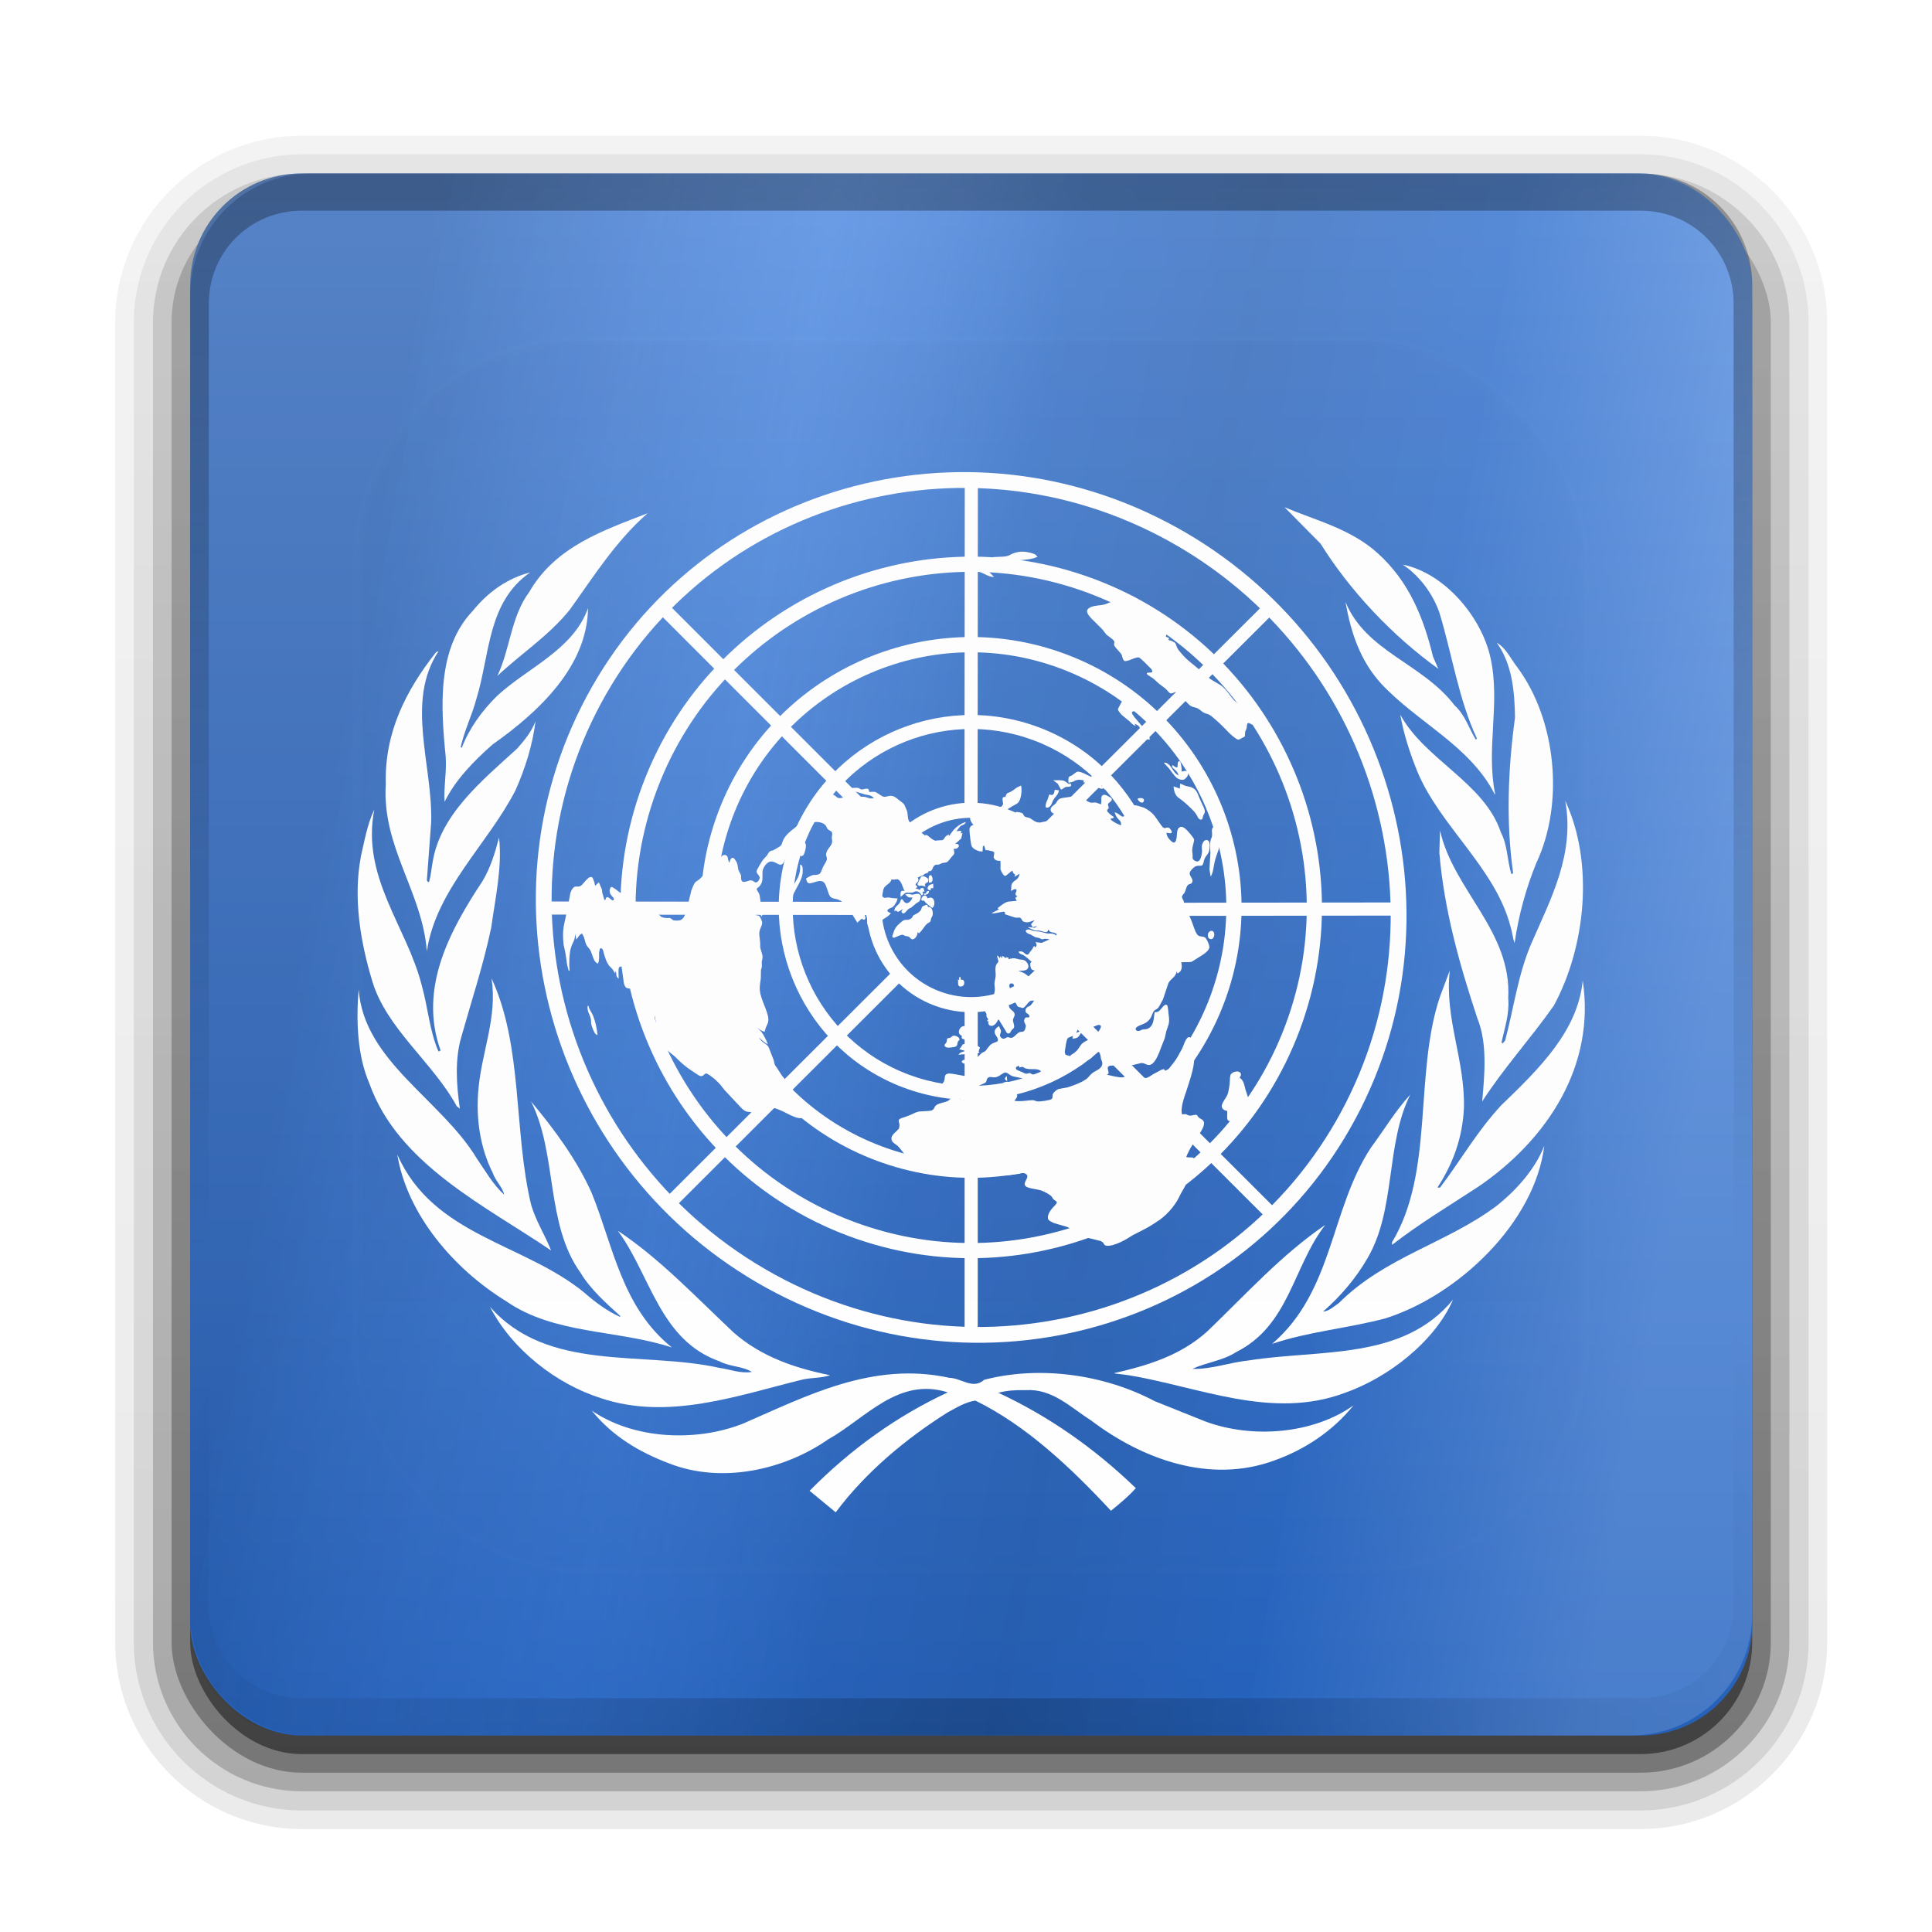 <?xml version="1.0" encoding="UTF-8" standalone="no"?>
<svg
   height="48"
   width="48"
   version="1.1"
   id="svg47"
   sodipodi:docname="languages.svg"
   inkscape:version="1.4 (e7c3feb, 2024-10-09)"
   xmlns:inkscape="http://www.inkscape.org/namespaces/inkscape"
   xmlns:sodipodi="http://sodipodi.sourceforge.net/DTD/sodipodi-0.dtd"
   xmlns:xlink="http://www.w3.org/1999/xlink"
   xmlns="http://www.w3.org/2000/svg"
   xmlns:svg="http://www.w3.org/2000/svg">
  <sodipodi:namedview
     id="namedview47"
     pagecolor="#ffffff"
     bordercolor="#111111"
     borderopacity="1"
     inkscape:showpageshadow="0"
     inkscape:pageopacity="0"
     inkscape:pagecheckerboard="1"
     inkscape:deskcolor="#d1d1d1"
     inkscape:zoom="3.3532329"
     inkscape:cx="48.162476"
     inkscape:cy="48.162476"
     inkscape:window-width="3840"
     inkscape:window-height="2072"
     inkscape:window-x="0"
     inkscape:window-y="0"
     inkscape:window-maximized="1"
     inkscape:current-layer="svg47" />
  <defs
     id="defs12">
    <linearGradient
       id="d"
       stop-color="#ffffff">
      <stop
         offset="0"
         id="stop1" />
      <stop
         stop-opacity="0"
         offset="1"
         id="stop2" />
    </linearGradient>
    <filter
       id="p"
       height="1.392"
       width="1.392"
       color-interpolation-filters="sRGB"
       y="-0.196"
       x="-0.196">
      <feGaussianBlur
         stdDeviation="5.28"
         id="feGaussianBlur2" />
    </filter>
    <linearGradient
       id="q"
       y2="138.66"
       xlink:href="#d"
       gradientUnits="userSpaceOnUse"
       x2="48"
       y1="20.221"
       x1="48" />
    <clipPath
       id="o">
      <rect
         rx="6"
         ry="6"
         height="84"
         width="84"
         y="6"
         x="6"
         fill="#ffffff"
         id="rect2" />
    </clipPath>
    <linearGradient
       id="c"
       y2="7.016"
       gradientUnits="userSpaceOnUse"
       x2="45.448"
       gradientTransform="matrix(1.006,0,0,0.994,100,0)"
       y1="92.54"
       x1="45.448">
      <stop
         offset="0"
         id="stop3" />
      <stop
         stop-opacity=".588"
         offset="1"
         id="stop4" />
    </linearGradient>
    <linearGradient
       id="n"
       y2="6"
       xlink:href="#c"
       gradientUnits="userSpaceOnUse"
       x2="32.251"
       gradientTransform="translate(0,1)"
       y1="90"
       x1="32.251" />
    <linearGradient
       id="m"
       y2="6"
       xlink:href="#c"
       gradientUnits="userSpaceOnUse"
       x2="32.251"
       gradientTransform="matrix(1.024,0,0,1.012,-1.143,0.929)"
       y1="90"
       x1="32.251" />
    <linearGradient
       id="k"
       y2="90.239"
       xlink:href="#c"
       gradientUnits="userSpaceOnUse"
       x2="32.251"
       gradientTransform="matrix(1.024,0,0,-1.012,-1.143,98.071)"
       y1="6.132"
       x1="32.251" />
    <radialGradient
       id="e"
       xlink:href="#d"
       gradientUnits="userSpaceOnUse"
       cy="90.172"
       cx="48"
       gradientTransform="matrix(1.157,0,0,0.996,-7.551,0.197)"
       r="42" />
    <linearGradient
       id="i"
       y2="63.893"
       xlink:href="#d"
       gradientUnits="userSpaceOnUse"
       x2="36.357"
       y1="6"
       x1="36.357" />
    <linearGradient
       id="g"
       y2="9.126"
       gradientUnits="userSpaceOnUse"
       x2="68.841"
       gradientTransform="matrix(0,0.724,-0.724,0,94.345,1.655)"
       y1="111.19"
       x1="50.421">
      <stop
         stop-color="#19407c"
         offset="0"
         id="stop5" />
      <stop
         stop-color="#4f87dc"
         stop-opacity=".506"
         offset=".281"
         id="stop6" />
      <stop
         stop-color="#2156a4"
         offset=".451"
         id="stop7" />
      <stop
         stop-color="#1b4789"
         offset=".586"
         id="stop8" />
      <stop
         stop-color="#1f5bb4"
         offset=".762"
         id="stop9" />
      <stop
         stop-color="#9abaeb"
         stop-opacity=".98"
         offset="1"
         id="stop10" />
    </linearGradient>
    <linearGradient
       id="f"
       y2="5.988"
       gradientUnits="userSpaceOnUse"
       x2="48"
       y1="90"
       x1="48">
      <stop
         stop-color="#2764bf"
         offset="0"
         id="stop11" />
      <stop
         stop-color="#71a1e8"
         offset="1"
         id="stop12" />
    </linearGradient>
    <linearGradient
       inkscape:collect="always"
       xlink:href="#c"
       id="linearGradient47"
       gradientUnits="userSpaceOnUse"
       gradientTransform="matrix(1.024,0,0,-1.012,-1.143,98.071)"
       x1="32.251"
       y1="6.132"
       x2="32.251"
       y2="90.239" />
    <linearGradient
       inkscape:collect="always"
       xlink:href="#c"
       id="linearGradient48"
       gradientUnits="userSpaceOnUse"
       gradientTransform="matrix(1.024,0,0,-1.012,-1.143,98.071)"
       x1="32.251"
       y1="6.132"
       x2="32.251"
       y2="90.239" />
    <linearGradient
       inkscape:collect="always"
       xlink:href="#c"
       id="linearGradient49"
       gradientUnits="userSpaceOnUse"
       gradientTransform="matrix(1.024,0,0,-1.012,-1.143,98.071)"
       x1="32.251"
       y1="6.132"
       x2="32.251"
       y2="90.239" />
  </defs>
  <g
     id="g49"
     transform="matrix(0.462,0,0,0.462,1.953,1.538)">
    <g
       fill="url(#k)"
       id="g14"
       style="fill:url(#k)">
      <path
         opacity="0.08"
         d="M 12,95.031 C 6.489,95.031 1.969,90.511 1.969,85 V 14 C 1.969,8.489 6.489,3.969 12,3.969 h 72 c 5.511,0 10.031,4.52 10.031,10.031 v 71 c 0,5.511 -4.52,10.031 -10.031,10.031 z"
         id="path12"
         style="fill:url(#linearGradient47)" />
      <path
         opacity="0.1"
         d="m 12,94.031 c -4.972,0 -9.031,-4.06 -9.031,-9.031 v -71 C 2.969,9.028 7.028,4.968 12,4.968 h 72 c 4.972,0 9.031,4.06 9.031,9.031 v 71 c 0,4.972 -4.06,9.031 -9.031,9.031 H 12 Z"
         id="path13"
         style="fill:url(#linearGradient48)" />
      <path
         opacity="0.2"
         d="M 12,93 C 7.591,93 4,89.409 4,85 V 14 C 4,9.591 7.591,6 12,6 h 72 c 4.409,0 8,3.591 8,8 v 71 c 0,4.409 -3.591,8 -8,8 z"
         id="path14"
         style="fill:url(#linearGradient49)" />
    </g>
    <rect
       opacity="0.3"
       rx="7"
       ry="7"
       height="85"
       width="86"
       y="7"
       x="5"
       fill="url(#m)"
       id="rect14"
       style="fill:url(#m)" />
    <rect
       opacity="0.45"
       rx="6"
       ry="6"
       height="84"
       width="84"
       y="7"
       x="6"
       fill="url(#n)"
       id="rect15"
       style="fill:url(#n)" />
    <rect
       rx="6"
       ry="6"
       height="84"
       width="84"
       y="6"
       x="6"
       fill="url(#f)"
       id="rect16"
       style="fill:url(#f)" />
    <path
       opacity="0.3"
       d="M 12.531,6 C 8.921,6 6,8.921 6,12.531 V 83.469 C 6,87.079 8.921,90 12.531,90 H 83.469 C 87.079,90 90,87.079 90,83.469 V 12.531 C 90,8.921 87.079,6 83.469,6 Z"
       fill="url(#g)"
       id="path16"
       style="fill:url(#g)" />
    <path
       opacity="0.3"
       d="M 12,6 C 8.676,6 6,8.676 6,12 v 72 c 0,0.335 0.041,0.651 0.094,0.969 0.049,0.296 0.097,0.597 0.188,0.875 0.01,0.03 0.021,0.064 0.031,0.094 0.099,0.288 0.235,0.547 0.375,0.812 0.145,0.274 0.316,0.536 0.5,0.781 0.184,0.246 0.374,0.473 0.594,0.688 0.44,0.428 0.943,0.815 1.5,1.094 0.279,0.14 0.573,0.247 0.875,0.344 -0.256,-0.1 -0.487,-0.236 -0.719,-0.375 -0.007,-0.004 -0.024,0.004 -0.031,0 -0.032,-0.019 -0.062,-0.042 -0.094,-0.062 -0.12,-0.077 -0.231,-0.164 -0.344,-0.25 -0.106,-0.081 -0.213,-0.161 -0.313,-0.25 -0.178,-0.162 -0.347,-0.346 -0.5,-0.531 -0.107,-0.131 -0.218,-0.266 -0.312,-0.407 -0.025,-0.038 -0.038,-0.086 -0.063,-0.125 -0.065,-0.103 -0.13,-0.204 -0.187,-0.312 -0.101,-0.195 -0.206,-0.416 -0.281,-0.625 -0.008,-0.022 -0.024,-0.041 -0.031,-0.063 -0.032,-0.092 -0.036,-0.187 -0.062,-0.281 -0.03,-0.107 -0.07,-0.203 -0.094,-0.313 -0.073,-0.341 -0.125,-0.698 -0.125,-1.062 v -72 c 0,-2.782 2.218,-5 5,-5 h 72 c 2.782,0 5,2.218 5,5 v 72 c 0,0.364 -0.052,0.721 -0.125,1.062 -0.044,0.207 -0.088,0.398 -0.156,0.594 -0.008,0.022 -0.023,0.041 -0.031,0.062 -0.063,0.174 -0.138,0.367 -0.219,0.531 -0.042,0.083 -0.079,0.17 -0.125,0.25 -0.055,0.097 -0.127,0.188 -0.188,0.281 -0.094,0.141 -0.205,0.276 -0.312,0.406 -0.143,0.174 -0.303,0.347 -0.469,0.5 -0.011,0.01 -0.02,0.021 -0.031,0.031 -0.138,0.126 -0.285,0.234 -0.438,0.344 -0.103,0.073 -0.204,0.153 -0.312,0.219 -0.007,0.004 -0.024,-0.004 -0.031,0 -0.232,0.139 -0.463,0.275 -0.719,0.375 0.302,-0.097 0.596,-0.204 0.875,-0.344 0.557,-0.279 1.06,-0.666 1.5,-1.094 0.22,-0.214 0.409,-0.442 0.594,-0.688 0.184,-0.246 0.355,-0.508 0.5,-0.781 0.14,-0.265 0.276,-0.525 0.375,-0.812 0.01,-0.031 0.021,-0.063 0.031,-0.094 0.09,-0.278 0.139,-0.579 0.188,-0.875 0.053,-0.318 0.094,-0.634 0.094,-0.969 V 12 c 0,-3.324 -2.676,-6 -6,-6 h -72 z"
       fill="url(#i)"
       id="path17"
       style="fill:url(#i)" />
    <path
       opacity="0.2"
       d="M 12,90 C 8.676,90 6,87.324 6,84 V 12 c 0,-0.335 0.041,-0.651 0.094,-0.969 0.049,-0.296 0.097,-0.597 0.188,-0.875 0.01,-0.03 0.021,-0.063 0.031,-0.094 0.099,-0.287 0.235,-0.547 0.375,-0.812 0.145,-0.274 0.316,-0.536 0.5,-0.781 0.184,-0.246 0.374,-0.473 0.594,-0.688 0.44,-0.428 0.943,-0.815 1.5,-1.094 0.279,-0.14 0.574,-0.247 0.875,-0.344 -0.256,0.1 -0.486,0.236 -0.719,0.375 -0.007,0.004 -0.024,-0.004 -0.031,0 -0.032,0.019 -0.062,0.043 -0.094,0.062 -0.12,0.077 -0.231,0.164 -0.344,0.25 -0.106,0.081 -0.213,0.161 -0.312,0.25 -0.178,0.161 -0.347,0.345 -0.5,0.531 -0.107,0.13 -0.218,0.265 -0.312,0.406 -0.025,0.038 -0.038,0.086 -0.063,0.125 -0.065,0.103 -0.13,0.204 -0.187,0.312 -0.101,0.195 -0.206,0.416 -0.281,0.625 -0.008,0.022 -0.024,0.041 -0.031,0.063 -0.032,0.092 -0.036,0.187 -0.062,0.281 -0.03,0.107 -0.07,0.203 -0.094,0.312 -0.073,0.342 -0.125,0.699 -0.125,1.062 v 72 c 0,2.782 2.218,5 5,5 h 72 c 2.782,0 5,-2.218 5,-5 v -72 c 0,-0.364 -0.052,-0.721 -0.125,-1.062 -0.044,-0.207 -0.088,-0.398 -0.156,-0.594 -0.008,-0.022 -0.024,-0.041 -0.031,-0.063 -0.063,-0.174 -0.139,-0.367 -0.219,-0.531 -0.042,-0.083 -0.079,-0.17 -0.125,-0.25 -0.055,-0.097 -0.127,-0.188 -0.188,-0.281 -0.094,-0.141 -0.205,-0.276 -0.312,-0.406 -0.143,-0.174 -0.303,-0.347 -0.469,-0.5 -0.011,-0.01 -0.02,-0.021 -0.031,-0.031 -0.139,-0.126 -0.285,-0.234 -0.438,-0.344 -0.102,-0.073 -0.204,-0.153 -0.312,-0.219 -0.007,-0.004 -0.024,0.004 -0.031,0 -0.232,-0.139 -0.463,-0.275 -0.719,-0.375 0.302,0.097 0.596,0.204 0.875,0.344 0.557,0.279 1.06,0.666 1.5,1.094 0.22,0.214 0.409,0.442 0.594,0.688 0.184,0.246 0.355,0.508 0.5,0.781 0.14,0.265 0.276,0.525 0.375,0.812 0.01,0.031 0.021,0.063 0.031,0.094 0.09,0.278 0.139,0.579 0.188,0.875 0.053,0.318 0.094,0.634 0.094,0.969 v 72 c 0,3.324 -2.676,6 -6,6 h -72 z"
       fill="url(#e)"
       id="path18"
       style="fill:url(#e)" />
    <g
       fill="#ffffff"
       id="g47">
      <path
         d="m 70.293,67.563 c -2.012,0.539 -4.159,0.712 -6.113,1.378 3.309,-2.837 3.12,-7.228 5.328,-10.57 0.703,-0.946 1.285,-1.938 2.104,-2.836 -1.343,2.694 -0.761,6.189 -2.304,8.804 -0.594,1.038 -1.443,2.046 -2.383,2.862 0.307,-0.011 0.576,-0.277 0.845,-0.455 2.506,-2.501 5.78,-3.2 8.491,-5.232 1.086,-0.865 2.08,-1.999 2.558,-3.225 -0.513,4.149 -4.641,8.038 -8.528,9.274 z"
         id="path19" />
      <path
         d="m 79.321,50.765 c -1.226,1.745 -2.709,3.369 -3.842,5.142 0.126,-1.404 0.293,-3.13 -0.254,-4.46 -0.948,-2.864 -1.78,-5.772 -2.049,-8.915 l 0.037,-1.202 c 0.713,3.21 3.866,5.416 3.667,9.017 0.072,0.873 -0.198,1.614 -0.361,2.382 l 0.054,0.057 0.142,-0.159 c 0.468,-1.766 0.704,-3.623 1.431,-5.271 1.033,-2.371 2.323,-4.764 1.798,-7.627 1.571,3.375 1.095,7.885 -0.622,11.037 z"
         id="path20" />
      <path
         d="m 77.385,32.579 c 2.067,2.802 2.521,7.267 1.015,10.481 -0.561,1.362 -0.958,2.813 -1.178,4.321 -0.105,-0.26 -0.129,-0.61 -0.223,-0.899 -0.822,-3.146 -3.798,-5.388 -5.021,-8.354 -0.388,-0.97 -0.719,-1.972 -0.902,-3.025 1.308,2.418 4.53,3.667 5.408,6.332 0.36,0.674 0.34,1.516 0.563,2.241 0.047,0 0.094,-0.035 0.094,-0.082 -0.387,-2.745 -0.269,-5.618 0.104,-8.329 -0.022,-1.468 -0.165,-2.893 -0.981,-4.03 0.523,0.305 0.759,0.89 1.123,1.345 z"
         id="path21" />
      <path
         d="m 75.926,32.042 c 0.543,2.455 -0.25,4.847 0.249,7.325 l -0.019,0.021 c -1.336,-2.627 -4.171,-3.866 -6.123,-5.968 -1.131,-1.248 -1.622,-2.768 -1.905,-4.378 1.118,2.695 4.135,3.289 5.867,5.561 0.58,0.524 0.769,1.249 1.142,1.843 l 0.061,-0.059 c -0.996,-2.126 -1.33,-4.519 -2.025,-6.787 -0.348,-0.983 -1.038,-1.948 -1.965,-2.567 2.274,0.465 4.244,2.838 4.717,5.009 z"
         id="path22" />
      <path
         d="m 69.848,26.41 c 1.712,1.532 2.487,3.517 2.987,5.573 l 0.283,0.653 c -2.485,-1.787 -4.743,-4.19 -6.33,-6.728 l -1.938,-1.961 c 1.704,0.722 3.541,1.154 4.999,2.463 z"
         id="path23" />
      <path
         d="m 30.598,24.272 c -1.718,1.506 -2.909,3.411 -4.184,5.187 -1.143,1.415 -2.604,2.347 -3.899,3.564 0.699,-1.449 0.725,-3.181 1.716,-4.512 1.411,-2.462 4.028,-3.328 6.367,-4.239 z"
         id="path24" />
      <path
         d="m 21.201,29.517 c 0.836,-1.039 1.895,-1.76 3.087,-2.065 -2.315,1.59 -2.164,4.439 -2.898,6.808 -0.234,0.876 -0.64,1.683 -0.843,2.581 l 0.059,0.047 c 0.385,-1.015 1.062,-1.974 1.907,-2.802 1.644,-1.518 4.076,-2.463 4.881,-4.708 -0.037,3.119 -2.639,5.572 -5.129,7.325 -1.027,0.901 -2.017,1.927 -2.583,3.086 -0.055,-0.787 0.116,-1.577 0.06,-2.42 -0.271,-2.723 -0.468,-5.831 1.458,-7.851 z"
         id="path25" />
      <path
         d="m 16.518,38.829 c -0.07,-2.76 1.076,-5.012 2.69,-7.068 0.047,-0.023 0.08,-0.07 0.141,-0.059 -1.777,2.7 -0.307,6.101 -0.388,9.17 l -0.234,3.143 c 0.035,0.023 0.035,0.117 0.117,0.081 0.105,-0.35 0.128,-0.725 0.198,-1.085 0.418,-2.535 2.62,-4.334 4.543,-6.086 0.411,-0.458 0.774,-0.924 0.985,-1.461 -0.157,1.262 -0.553,2.536 -1.076,3.703 -1.497,2.919 -4.262,5.314 -4.767,8.656 -0.245,-3.202 -2.425,-5.597 -2.208,-8.993 z"
         id="path26" />
      <path
         d="m 15.174,42.752 c 0.199,-0.863 0.351,-1.756 0.727,-2.548 -0.712,3.648 1.742,6.277 2.547,9.439 0.337,1.183 0.419,2.453 0.901,3.563 0.045,0.024 0.084,-0.023 0.112,-0.058 -1.198,-3.359 0.532,-6.481 2.27,-9.111 0.423,-0.713 0.666,-1.506 0.877,-2.325 0.185,1.52 -0.2,3.271 -0.421,4.85 -0.423,2.009 -1.054,3.913 -1.603,5.862 -0.361,1.218 -0.266,2.592 -0.081,3.868 l -0.172,-0.138 c -1.274,-2.35 -3.798,-4.183 -4.548,-6.751 -0.617,-2.047 -1.027,-4.418 -0.607,-6.648 z"
         id="path27" />
      <path
         d="m 15.06,49.878 c 0.281,3.867 4.439,5.91 6.366,9.111 0.456,0.655 0.852,1.38 1.461,1.928 -0.095,-0.412 -0.48,-0.759 -0.621,-1.181 -0.674,-1.343 -0.92,-2.943 -0.758,-4.565 0.187,-1.975 1.015,-3.808 0.699,-5.885 1.694,3.652 1.179,8.21 2.126,12.167 0.248,0.865 0.749,1.638 1.077,2.465 -3.48,-2.37 -8.225,-4.625 -9.769,-8.969 -0.651,-1.498 -0.723,-3.352 -0.582,-5.072 z"
         id="path28" />
      <path
         d="m 17.138,58.759 c 1.94,4.389 6.8,4.753 10.058,7.426 0.6,0.531 1.228,0.983 1.905,1.298 l 0.035,-0.035 c -0.749,-0.677 -1.614,-1.447 -2.138,-2.323 -1.907,-2.652 -1.236,-6.366 -2.665,-9.218 1.298,1.553 2.479,3.167 3.263,4.929 1.166,2.876 1.611,6.124 4.309,8.298 -2.919,-0.962 -6.339,-0.693 -8.916,-2.491 -2.813,-1.729 -5.324,-4.662 -5.851,-7.885 z"
         id="path29" />
      <path
         d="m 22.124,66.947 c 3.111,3.538 8.194,2.357 12.338,3.284 0.585,0.08 1.121,0.314 1.742,0.219 -0.494,-0.313 -1.179,-0.279 -1.719,-0.563 -3.248,-1.141 -3.725,-4.658 -5.488,-7.029 2.253,1.496 4.147,3.514 6.225,5.469 1.494,1.309 3.292,1.913 5.187,2.298 -0.455,0.166 -1.052,0.121 -1.541,0.249 -3.404,0.837 -7.185,2.205 -10.795,0.98 -2.347,-0.739 -4.768,-2.595 -5.949,-4.907 z"
         id="path30" />
      <path
         d="m 64.349,75.193 c -3.506,1.308 -7.164,-0.06 -9.902,-2.136 -1.109,-0.705 -2.086,-1.719 -3.52,-1.629 -0.52,-0.01 -1.022,0.016 -1.464,0.143 2.66,1.238 5.131,2.944 7.39,5.127 -0.381,0.435 -0.874,0.841 -1.338,1.216 -2.177,-2.346 -4.588,-4.604 -7.288,-5.923 -0.529,0.069 -1.032,0.387 -1.508,0.643 -2.198,1.389 -4.371,3.177 -6.005,5.365 l -1.404,-1.159 c 2.241,-2.267 4.719,-4.031 7.431,-5.292 -2.664,-0.844 -4.404,1.388 -6.426,2.523 -2.357,1.646 -5.746,2.418 -8.594,1.283 -1.532,-0.581 -3.016,-1.437 -4.125,-2.827 2.241,1.544 5.58,1.706 8.129,0.703 3.421,-1.484 6.975,-3.365 11.099,-2.465 0.644,0.011 1.269,0.652 1.877,0.106 3.065,-0.796 6.535,-0.249 9.173,1.152 l 2.72,1.09 c 2.528,0.935 5.796,0.676 7.963,-0.864 -1.114,1.387 -2.636,2.38 -4.207,2.943 z"
         id="path31" />
      <path
         d="m 68.104,71.57 c -3.936,1.486 -7.896,-0.338 -11.667,-0.948 l -0.726,-0.092 v -0.023 c 1.803,-0.409 3.554,-0.946 4.989,-2.242 2.114,-2.032 3.995,-4.124 6.343,-5.725 -1.741,2.232 -1.926,5.409 -4.801,6.845 -0.712,0.466 -1.61,0.548 -2.345,0.901 1.047,0.023 2.006,-0.353 3.044,-0.458 3.856,-0.605 8.268,0.016 10.974,-3.269 -1.004,2.289 -3.52,4.206 -5.81,5.011 z"
         id="path32" />
      <path
         d="m 75.256,60.497 c -1.554,1.017 -3.13,1.961 -4.624,3.118 v -0.142 c 2.288,-3.802 1.169,-9.026 2.579,-13.21 l 0.526,-1.402 c -0.294,2.607 0.838,4.815 0.759,7.431 -0.08,1.58 -0.595,2.981 -1.425,4.243 h 0.141 c 1.121,-1.472 1.996,-3.038 3.306,-4.44 2.034,-1.961 4.101,-3.972 4.368,-6.693 0.691,4.543 -1.858,8.524 -5.629,11.096 z"
         id="path33" />
      <g
         fill-rule="evenodd"
         id="g46">
        <path
           d="M 48.352,68.303 H 47.646 V 50.597 H 48.352 Z"
           id="path34" />
        <path
           d="m 31.787,61.868 -0.499,-0.499 c 4.176,-4.17 8.353,-8.341 12.53,-12.511 L 44.317,49.357 c -4.176,4.17 -8.353,8.341 -12.53,12.511 z"
           id="path35" />
        <path
           d="m 24.914,45.854 v -0.706 c 5.902,0.007 11.805,0.015 17.708,0.022 -6.22e-4,0.235 -0.001,0.469 -0.002,0.704 -5.902,-0.007 -11.804,-0.014 -17.706,-0.021 z"
           id="path36" />
        <path
           d="m 31.285,29.732 0.499,-0.499 c 4.173,4.174 8.346,8.348 12.518,12.522 L 43.803,42.254 C 39.63,38.08 35.457,33.906 31.285,29.732 Z"
           id="path37" />
        <path
           d="m 47.655,22.593 c 0.235,6.21e-4 0.469,0.001 0.704,0.002 -0.005,5.902 -0.01,11.804 -0.015,17.706 h -0.706 c 0.006,-5.902 0.011,-11.805 0.017,-17.708 z"
           id="path38" />
        <path
           d="m 63.927,28.987 c 0.166,0.166 0.331,0.332 0.497,0.499 -4.179,4.168 -8.358,8.337 -12.537,12.505 -0.166,-0.167 -0.331,-0.334 -0.497,-0.5 4.179,-4.168 8.358,-8.336 12.537,-12.503 z"
           id="path39" />
        <path
           d="m 70.959,45.202 c 6.22e-4,0.235 0.001,0.471 0.002,0.706 -5.902,0.007 -11.804,0.015 -17.706,0.022 -6.22e-4,-0.235 -0.001,-0.471 -0.002,-0.706 5.902,-0.007 11.804,-0.015 17.706,-0.022 z"
           id="path40" />
        <path
           d="m 64.239,61.545 c -0.166,0.166 -0.331,0.332 -0.497,0.499 -4.177,-4.17 -8.354,-8.339 -12.531,-12.509 L 51.71,49.036 c 4.176,4.17 8.353,8.339 12.53,12.509 z"
           id="path41" />
        <path
           d="M 54.602,27.803 C 64.354,31.448 69.31,42.321 65.665,52.072 62.019,61.824 51.147,66.78 41.395,63.135 31.643,59.49 26.688,48.617 30.332,38.865 33.978,29.113 44.851,24.158 54.602,27.803 Z m -0.285,0.765 c 9.33,3.488 14.071,13.89 10.584,23.22 -3.488,9.329 -13.891,14.07 -23.22,10.583 -9.33,-3.487 -14.071,-13.89 -10.584,-23.22 3.487,-9.329 13.89,-14.071 23.22,-10.584 z"
           id="path42" />
        <path
           d="m 53.089,31.851 c 7.518,2.81 11.338,11.192 8.528,18.708 -2.81,7.518 -11.192,11.338 -18.708,8.528 -7.517,-2.809 -11.338,-11.191 -8.528,-18.708 2.81,-7.517 11.192,-11.338 18.709,-8.528 z m -0.287,0.769 c 7.092,2.651 10.698,10.56 8.046,17.653 -2.651,7.093 -10.561,10.698 -17.653,8.046 -7.092,-2.651 -10.697,-10.56 -8.046,-17.653 2.652,-7.093 10.56,-10.698 17.653,-8.046 z"
           id="path43" />
        <path
           d="m 51.622,35.778 c 5.351,2 8.07,7.965 6.07,13.316 -2.001,5.35 -7.966,8.069 -13.316,6.069 -5.351,-2 -8.069,-7.965 -6.069,-13.316 2,-5.35 7.965,-8.069 13.315,-6.069 z m -0.263,0.704 c 4.962,1.855 7.484,7.387 5.629,12.349 -1.855,4.962 -7.387,7.483 -12.349,5.629 -4.962,-1.855 -7.483,-7.387 -5.629,-12.349 1.855,-4.962 7.387,-7.483 12.349,-5.629 z"
           id="path44" />
        <path
           d="m 49.971,40.194 c 2.913,1.089 4.393,4.336 3.304,7.249 -1.089,2.912 -4.336,4.393 -7.248,3.304 -2.913,-1.089 -4.393,-4.336 -3.304,-7.248 1.089,-2.912 4.337,-4.393 7.248,-3.304 z m -0.285,0.761 c 2.493,0.932 3.759,3.711 2.828,6.203 -0.932,2.492 -3.711,3.759 -6.203,2.827 -2.493,-0.932 -3.759,-3.711 -2.828,-6.203 0.932,-2.493 3.711,-3.759 6.203,-2.827 z"
           id="path45" />
        <path
           d="M 58.999,25.007 C 70.406,31.285 74.735,45.546 68.662,56.841 62.59,68.137 48.404,72.21 36.999,65.933 25.592,59.656 21.263,45.394 27.335,34.099 33.408,22.804 47.594,18.731 58.999,25.008 Z M 58.6,25.751 C 69.592,31.8 73.764,45.544 67.912,56.428 62.06,67.313 48.389,71.239 37.397,65.19 26.404,59.141 22.232,45.396 28.084,34.512 33.936,23.627 47.607,19.702 58.6,25.751 Z"
           id="path46" />
      </g>
      <path
         d="m 61.768,56.414 c 0.013,0.121 -0.028,0.419 0.028,0.488 0.059,0.093 0.277,0.073 0.372,0.04 0.259,-0.097 0.516,-0.439 0.635,-0.695 0.084,-0.13 0.141,-0.282 0.122,-0.453 l -0.181,-0.548 c -0.045,-0.192 -0.106,-0.53 -0.311,-0.61 0.019,-0.051 0.084,-0.13 0.076,-0.203 -0.047,-0.217 -0.409,-0.16 -0.538,-5.6e-4 -0.065,0.08 -0.047,0.249 -0.061,0.349 -0.004,0.197 -0.059,0.594 -0.137,0.773 -0.078,0.178 -0.298,0.419 -0.301,0.616 0.015,0.146 0.172,0.23 0.295,0.243 z m -12.04,-1.52 0.064,0.141 c 0.003,0.024 0.032,0.071 0.057,0.069 0.164,0.157 0.394,-0.207 0.119,-0.256 -0.025,0.002 -0.076,-0.018 -0.097,0.009 -0.048,0.005 -0.097,0.009 -0.143,0.037 z m 0.182,-0.36 c -0.111,0.108 -0.151,0.185 0.029,0.267 z m -2.924,-2.142 c -0.178,0.163 -0.165,0.064 -0.256,0.121 -0.068,0.055 -0.011,0.123 -0.073,0.227 -0.019,0.051 -0.09,0.082 -0.084,0.13 -0.016,0.075 0.061,0.117 0.137,0.135 0.1,0.015 0.391,-0.01 0.482,-0.067 0.09,-0.082 0.054,-0.177 0.095,-0.254 0.022,-0.026 0.065,-0.079 0.087,-0.106 0.011,-0.124 -0.25,-0.272 -0.388,-0.186 z m 7.021,-0.753 0.026,0.243 -0.028,0.199 c 0.264,-0.048 0.427,-0.136 0.661,-0.231 0.07,-0.031 0.21,-0.093 0.264,-0.048 0.078,0.042 0.037,0.119 0.018,0.17 -0.038,0.101 -0.189,0.287 -0.254,0.366 -0.197,0.214 -0.488,0.24 -0.734,0.458 -0.132,0.135 -0.167,0.26 -0.3,0.395 -0.132,0.134 -0.227,0.167 -0.295,0.223 -0.065,0.08 -0.011,0.124 -0.148,0.21 l 0.078,-0.178 c -0.075,-0.018 -0.173,-0.009 -0.229,-0.078 -0.032,-0.07 -0.04,-0.144 -0.023,-0.218 0.033,-0.15 0.064,-0.546 0.151,-0.652 0.022,-0.026 0.211,-0.093 0.28,-0.123 l -0.032,0.15 c 0.073,-0.006 0.194,-0.017 0.239,-0.046 0.119,-0.035 0.238,-0.291 0.3,-0.395 l -0.329,0.128 c 0.057,-0.152 0.22,-0.461 0.355,-0.571 z m -6.509,0.731 c -0.049,0.225 0.088,0.139 0.172,0.23 0.054,0.044 0.062,0.117 0.069,0.19 l -0.191,0.042 -0.084,0.13 -0.108,0.132 0.329,0.093 c -0.165,0.064 -0.264,0.048 -0.37,0.205 l 0.412,-0.037 c 0.269,3.74e-4 0.471,0.056 0.725,-0.09 l -0.054,-0.044 0.073,-0.227 -0.183,-0.106 -0.064,-0.141 -0.308,-0.365 -0.102,-0.04 c 0.087,-0.106 0.262,-0.294 0.012,-0.344 l -0.124,-0.013 0.108,-0.132 c -0.148,-0.011 -0.272,-0.024 -0.383,0.084 -0.13,0.159 -0.134,0.355 0.071,0.435 z m -0.143,-3.151 -0.006,0.172 -0.057,-0.068 0.007,0.294 c 0.043,0.168 0.232,0.102 0.275,0.049 0.046,-0.029 0.059,-0.128 0.054,-0.177 -0.005,-0.048 -0.035,-0.095 -0.061,-0.117 -0.052,-0.02 -0.076,-0.018 -0.124,-0.014 l -0.016,-0.146 -0.073,0.007 z m -19.986,1.548 c -0.01,0.369 0.088,0.36 0.17,0.672 0.043,0.168 -0.025,0.223 0.109,0.554 0.064,0.142 0.104,0.285 0.257,0.345 -0.044,-0.413 -0.095,-0.654 -0.233,-1.034 -0.099,-0.236 -0.175,-0.254 -0.254,-0.542 l -0.048,0.005 z m 33.507,-4.035 c -0.116,0.059 -0.157,0.137 -0.144,0.258 -0.011,0.124 0.096,0.212 0.215,0.177 0.165,-0.064 0.193,-0.483 -0.071,-0.435 z m -22.927,-0.054 c -0.06,0.128 -0.071,0.252 0.061,0.338 -0.013,-0.121 0.022,-0.247 -0.061,-0.338 z m 7.163,0.118 0.081,0.066 c 0.178,-0.163 0.216,-0.265 0.346,-0.424 0.108,-0.132 0.181,-0.139 0.248,-0.194 0.043,-0.053 0.038,-0.102 0.054,-0.177 0.038,-0.102 0.108,-0.132 0.09,-0.302 0.009,-0.148 -0.088,-0.36 -0.255,-0.321 l -0.037,-0.119 c -0.073,0.006 -0.191,0.042 -0.259,0.097 -0.067,0.055 -0.033,0.15 -0.122,0.232 -0.108,0.132 -0.297,0.198 -0.343,0.227 -0.07,0.031 -0.038,0.102 -0.152,0.186 -0.159,0.112 -0.264,0.048 -0.358,0.081 -0.119,0.035 -0.295,0.223 -0.384,0.304 -0.13,0.159 -0.168,0.26 -0.222,0.437 -0.019,0.051 -0.06,0.128 -0.03,0.175 0.029,0.046 0.102,0.04 0.148,0.011 0.094,-0.033 0.302,-0.149 0.378,-0.132 0.072,-0.007 0.102,0.04 0.153,0.06 0.075,0.018 0.124,0.013 0.175,0.033 0.051,0.02 0.107,0.089 0.161,0.133 0.129,0.062 0.259,-0.097 0.297,-0.198 0.019,-0.051 0.038,-0.102 0.03,-0.175 z m 0.141,-1.877 0.003,0.024 -0.027,-0.022 0.024,-0.002 z m 0.215,0.177 c 0.064,0.142 0.301,0.292 0.435,0.403 0.046,-0.029 0.067,-0.055 0.087,-0.106 0.06,-0.128 0.034,-0.371 -0.096,-0.433 -0.078,-0.042 -0.172,-0.009 -0.242,0.022 -0.003,-0.024 -0.035,-0.095 -0.061,-0.117 -0.191,-0.179 -0.43,0.333 -0.122,0.232 z m -1.014,-0.326 c 0.164,0.157 0.166,0.181 0.385,0.162 -0.033,0.15 -0.228,0.389 -0.387,0.28 -0.105,-0.064 -0.115,-0.161 -0.166,-0.181 -0.078,-0.042 -0.084,0.13 -0.127,0.183 -0.103,0.181 -0.276,0.172 -0.292,0.468 l 0.092,-0.058 c 0.093,0.188 0.266,-0.024 0.383,-0.083 -0.022,0.027 -0.065,0.08 -0.084,0.13 -0.017,0.075 0.064,0.142 0.134,0.111 0.07,-0.031 0.154,-0.161 0.221,-0.216 0.068,-0.055 0.092,-0.057 0.162,-0.088 0.067,-0.055 0.157,-0.136 0.224,-0.192 0.203,-0.165 0.213,-0.068 0.284,-0.32 -0.006,-0.049 0.016,-0.075 0.011,-0.124 C 45.196,44.629 44.849,44.808 44.822,44.786 L 44.671,44.75 c -0.051,-0.02 -0.146,0.013 -0.218,0.02 z m 1.121,-0.051 -0.121,0.011 0.032,0.071 c 0.143,-0.037 0.24,-0.046 0.246,-0.218 -0.121,0.011 -0.146,0.013 -0.157,0.137 z m -7.639,0.464 -0.112,0.55 0.05,0.241 0.101,0.481 c 0.062,-0.103 0.174,-0.432 0.185,-0.556 l 0.028,-0.199 c 0.009,-0.148 0.028,-0.198 -0.037,-0.34 l -0.157,0.137 -0.01,-0.318 -0.048,0.004 z m 7.89,-0.634 c -0.015,-0.146 0.011,-0.124 0.135,-0.11 l -0.002,-0.245 c -0.07,0.031 -0.167,0.04 -0.235,0.095 -0.108,0.132 -0.095,0.254 0.102,0.261 z m -0.721,-0.328 0.083,0.091 c 0.167,-0.04 0.221,0.005 0.372,0.04 l -0.059,-0.093 0.062,-0.104 c 0.146,-0.013 0.157,-0.137 0.095,-0.254 -0.027,-0.022 -0.078,-0.042 -0.105,-0.064 -0.261,-0.148 -0.286,0.075 -0.348,0.179 l -0.1,0.205 z m 0.628,-0.081 c 0.048,-0.004 0.097,-0.009 0.143,-0.037 0.089,-0.082 0.039,-0.323 -0.04,-0.365 -0.075,-0.018 -0.116,0.059 -0.111,0.108 l -0.017,0.075 0.013,0.121 0.011,0.097 z m -7.796,0.601 c 0.087,-0.106 0.117,-0.28 0.128,-0.404 -0.162,0.088 -0.146,0.234 -0.128,0.404 z m 0.859,-1.573 c 0.023,0.219 -0.004,0.417 -0.081,0.62 -0.098,0.23 -0.333,0.545 -0.382,0.77 l -0.056,-0.069 c -0.106,0.157 -0.118,0.501 -0.051,0.667 0.132,-0.134 0.162,-0.309 0.244,-0.463 0.16,-0.333 0.374,-0.622 0.456,-0.998 0.014,-0.099 0.034,-0.371 -0.025,-0.464 -0.029,-0.046 -0.054,-0.044 -0.105,-0.064 z m 22.083,0.643 c 0.127,-0.183 0.161,-0.554 0.21,-0.779 0.115,-0.525 0.358,-0.768 0.288,-1.424 -0.015,-0.146 -0.071,-0.435 -0.246,-0.469 -0.272,-0.025 -0.16,0.333 -0.177,0.408 0.008,0.073 -0.011,0.124 -0.03,0.175 -0.119,0.256 -0.063,0.545 -0.059,0.815 l -0.052,0.888 0.066,0.387 z m -3.927,-4.186 c 0.005,0.049 0.032,0.071 0.061,0.117 0.027,0.022 0.054,0.044 0.081,0.066 0.156,0.084 0.237,-0.07 0.178,-0.163 -0.029,-0.046 -0.129,-0.062 -0.177,-0.058 -0.048,0.004 -0.097,0.009 -0.143,0.037 z m 3.628,-0.424 c 0.023,0.219 0.111,0.579 0.205,0.767 l 0.214,0.398 0.253,0.762 c 0.13,-0.159 0.061,-0.349 0.018,-0.517 -0.11,-0.333 -0.268,-0.662 -0.399,-0.969 -0.091,-0.163 -0.158,-0.329 -0.292,-0.44 z m -1.341,-0.395 -0.02,0.272 -0.332,-0.118 c -0.005,0.173 0.071,0.435 0.209,0.57 l 0.266,0.197 c 0.215,0.177 0.433,0.378 0.625,0.582 0.17,0.206 0.177,0.279 0.236,0.371 0.054,0.044 0.107,0.089 0.177,0.058 0.046,-0.029 0.057,-0.152 0.076,-0.203 l 0.081,-0.154 c 0.035,-0.126 -0.058,-0.314 -0.119,-0.431 l -0.161,-0.353 c -0.068,-0.166 -0.108,-0.309 -0.22,-0.446 -0.191,-0.18 -0.336,-0.167 -0.538,-0.222 l -0.283,-0.122 z m -6.747,0.335 c -0.014,0.099 -0.023,0.248 -0.141,0.283 -0.024,0.002 -0.124,-0.013 -0.151,-0.036 l -0.092,0.278 c -0.041,0.077 -0.117,0.28 -0.109,0.353 -0.011,0.123 0.158,0.108 0.245,0.003 0.09,-0.082 0.101,-0.205 0.163,-0.309 0.1,-0.205 0.286,-0.296 0.309,-0.543 l -0.223,-0.029 z m 7.516,-0.92 c 0.072,0.214 0.123,0.234 0.241,0.42 0.061,0.117 0.045,0.192 0.188,0.155 -0.085,-0.115 -0.323,-0.511 -0.429,-0.575 z m -10.17,1.307 c -0.272,-0.025 -0.093,0.278 -0.128,0.404 -0.059,0.128 -0.332,0.324 -0.464,0.238 -0.07,0.031 -0.143,0.037 -0.218,0.02 -0.075,-0.018 -0.129,-0.062 -0.201,-0.055 l -0.386,0.28 c -0.068,0.055 -0.159,0.112 -0.256,0.121 -0.072,0.007 -0.17,0.015 -0.213,0.068 -0.068,0.055 -0.004,0.196 0.029,0.267 l 0.115,0.161 c -0.237,0.07 -0.219,0.24 -0.196,0.459 0.013,0.121 0.06,0.559 0.095,0.654 0.037,0.119 0.196,0.228 0.322,0.265 0.078,0.042 0.202,0.056 0.275,0.049 l 0.017,-0.296 0.073,-0.006 0.075,0.239 c 0.024,-0.002 0.073,-0.007 0.097,-0.009 l 0.302,0.071 c 0.027,0.022 0.027,0.022 0.054,0.044 0.032,0.071 -0.028,0.199 -0.02,0.272 0.042,0.168 0.218,0.201 0.363,0.188 -0.004,0.196 0.015,0.146 0.004,0.269 0.013,0.122 -0.059,0.128 0.09,0.384 0.03,0.046 0.091,0.164 0.164,0.157 0.073,-0.006 0.224,-0.192 0.386,-0.28 0.037,0.119 0.04,0.144 0.145,0.208 l -0.035,0.126 0.276,-0.172 c -0.082,0.375 -0.238,0.291 -0.408,0.527 -0.06,0.128 -0.023,0.247 -0.058,0.373 l 0.027,0.022 0.092,-0.057 0.07,-0.031 c 0.215,-0.044 0.048,0.216 0.053,0.265 0.008,0.073 0.059,0.093 0.11,0.113 l -0.114,0.084 0.067,0.166 -0.437,0.039 c -0.216,0.044 -0.394,0.207 -0.575,0.346 l 0.006,0.049 0.075,0.018 -0.418,0.209 c 0.126,0.037 0.291,-0.026 0.413,-0.037 0.119,-0.035 0.097,-0.009 0.24,-0.046 l 0.078,0.042 -0.014,0.099 0.533,0.173 c 0.126,0.038 0.218,-0.02 0.297,0.023 0.105,0.064 0.069,0.19 0.244,0.223 0.201,0.056 0.361,-0.057 0.528,-0.096 l -0.197,0.214 0.091,0.164 0.237,-0.07 c -0.176,0.187 -0.167,0.04 -0.507,0.07 0.078,0.042 0.309,0.144 0.36,0.164 0.126,0.038 0.194,-0.018 0.372,0.04 0.151,0.035 0.334,0.142 0.382,-0.084 0.03,0.047 0.059,0.093 0.086,0.115 0.078,0.042 0.127,0.038 0.202,0.055 0.1,0.016 0.336,0.166 0.325,0.29 -0.022,0.026 -0.044,0.053 -0.065,0.08 -0.033,-0.071 -0.064,-0.141 -0.121,-0.21 -0.139,-0.159 -0.353,-0.091 -0.528,-0.125 l -0.353,-0.091 -0.272,-0.025 c -0.148,-0.011 -0.231,-0.102 -0.377,-0.089 -0.049,0.004 -0.119,0.035 -0.113,0.084 0.005,0.048 0.059,0.093 0.086,0.115 0.156,0.084 0.1,0.015 0.336,0.166 0.131,0.086 0.177,0.058 0.304,0.095 l 0.129,0.062 c 0.1,0.016 0.119,-0.035 0.218,-0.02 0.048,-0.004 0.148,0.011 0.199,0.031 L 51.784,47.377 51.461,47.332 c 0.064,0.141 0.091,0.164 -0.017,0.296 l -0.059,-0.093 c -0.065,0.079 -0.059,0.128 -0.124,0.207 l -0.108,0.132 c -0.019,0.051 -0.084,0.13 -0.133,0.135 -0.073,0.007 -0.155,-0.084 -0.21,-0.128 -0.105,-0.064 -0.153,-0.06 -0.272,-0.025 0.089,0.139 0.135,0.111 0.263,0.172 0.105,0.064 0.374,0.285 0.457,0.376 -0.025,0.002 -0.049,0.004 -0.068,0.055 -0.043,0.053 0.004,0.27 0.061,0.338 0.054,0.044 0.105,0.064 0.177,0.058 l -0.289,0.271 c 0.126,0.037 0.172,0.009 0.28,0.097 L 51.177,49.246 50.857,49.006 50.523,48.864 c 0.124,0.013 0.321,0.021 0.437,-0.039 0.208,-0.117 0.109,-0.353 -0.052,-0.486 -0.105,-0.064 -0.177,-0.058 -0.301,-0.071 -0.1,-0.016 -0.253,-0.076 -0.35,-0.067 l -0.264,0.048 0.017,-0.075 C 49.933,48.156 49.906,48.134 49.839,48.189 49.758,48.123 49.756,48.099 49.656,48.083 l 0.013,0.121 -0.11,-0.113 -0.011,0.124 c -0.059,-0.093 -0.062,-0.117 -0.164,-0.157 l 0.082,0.311 -0.04,0.077 c -0.135,0.11 -0.134,0.355 -0.117,0.501 0.031,0.291 -0.034,0.371 -0.059,0.594 -0.006,0.172 0.05,0.241 0.004,0.49 -0.013,0.099 -0.106,0.377 -0.147,0.455 l -0.108,0.132 -0.081,0.154 c -0.041,0.077 -0.108,0.132 -0.149,0.21 -0.038,0.101 0.015,0.146 0.045,0.192 0.04,0.143 -0.062,0.103 0.107,0.309 l -0.086,0.106 0.097,-0.009 c -0.054,0.177 0.056,0.29 0.223,0.25 0.119,-0.035 0.249,-0.194 0.284,-0.32 l 0.049,-0.004 0.326,0.535 c 0.057,0.069 0.07,0.19 0.17,0.206 0.1,0.016 0.137,-0.086 0.178,-0.163 0.043,-0.053 0.089,-0.082 0.132,-0.135 0.06,-0.128 -0.058,-0.314 -0.047,-0.437 0.013,-0.099 0.081,-0.154 0.093,-0.278 -0.018,-0.17 -0.145,-0.208 -0.228,-0.299 -0.083,-0.09 -0.093,-0.188 -0.107,-0.309 -0.029,-0.268 0.109,-0.353 0.134,-0.576 0.009,-0.148 -0.075,-0.239 -0.086,-0.336 -0.008,-0.073 0.009,-0.148 0.081,-0.154 0.167,-0.04 0.188,0.155 0.201,0.276 l -0.023,0.247 c -0.013,0.1 -0.054,0.177 -0.041,0.298 0.035,0.095 0.091,0.164 0.123,0.234 0.057,0.068 0.064,0.142 0.118,0.186 0.051,0.02 0.078,0.042 0.126,0.037 0.051,0.02 0.102,0.04 0.151,0.036 0.119,-0.035 0.241,-0.267 0.354,-0.35 0.068,-0.055 0.167,-0.04 0.24,-0.046 -0.041,0.077 -0.149,0.21 -0.192,0.263 -0.092,0.057 -0.259,0.097 -0.268,0.245 -0.052,0.201 0.215,0.177 0.209,0.349 -0.011,0.124 -0.199,-0.031 -0.256,0.121 -0.081,0.154 0.026,0.243 0.064,0.363 0.008,0.073 -0.032,0.15 -0.049,0.225 -0.102,0.181 -0.189,0.066 -0.327,0.152 -0.116,0.06 -0.243,0.243 -0.362,0.278 -0.094,0.033 -0.175,-0.034 -0.248,-0.027 -0.097,0.009 -0.178,0.164 -0.339,0.031 -0.164,-0.157 0.023,-0.247 -0.018,-0.391 l -0.099,-0.236 c -0.138,0.086 -0.273,0.196 -0.227,0.389 0.067,0.165 0.228,0.298 0.144,0.428 -0.068,0.055 -0.213,0.068 -0.327,0.152 -0.138,0.086 -0.281,0.344 -0.327,0.373 -0.068,0.055 -0.141,0.061 -0.208,0.117 l -0.244,0.243 c -0.021,0.027 -0.021,0.027 -0.043,0.053 l -0.304,-0.095 0.018,0.17 c -0.122,0.011 -0.122,0.011 -0.221,-0.005 -0.075,-0.018 -0.223,-0.029 -0.261,0.072 -0.041,0.077 0.161,0.133 0.213,0.153 0.309,0.144 0.37,0.482 0.237,0.617 -0.089,0.081 -0.242,0.022 -0.342,0.006 -0.224,-0.029 -0.577,-0.12 -0.797,-0.125 -0.291,0.026 -0.198,0.214 -0.254,0.366 -0.014,0.1 -0.106,0.157 -0.122,0.232 -0.022,0.026 -0.019,0.051 -0.016,0.075 -0.003,-0.024 0.08,0.287 0.077,0.263 0.035,0.095 0.205,0.08 0.305,0.095 0.126,0.037 0.158,0.108 0.263,0.173 0.102,0.04 0.148,0.011 0.243,-0.022 0.218,-0.02 0.425,0.084 0.749,-0.092 0.07,-0.031 0.138,-0.086 0.157,-0.137 0.065,-0.079 0.033,-0.15 0.122,-0.232 0.111,-0.108 0.327,-0.152 0.44,-0.236 0.089,-0.082 0.025,-0.223 0.189,-0.287 0.119,-0.035 0.25,0.051 0.415,-0.013 0.143,-0.037 0.297,-0.198 0.44,-0.236 0.146,-0.013 0.236,0.15 0.438,0.206 l 0.802,0.173 c 0.025,-0.002 0.076,0.018 0.102,0.04 0.215,0.177 -0.095,0.254 -0.213,0.289 -0.095,0.033 -0.119,0.035 -0.216,0.044 0.028,0.022 0.03,0.046 0.057,0.069 0.102,0.04 0.35,0.067 0.439,-0.015 0.043,-0.053 0.038,-0.102 0.03,-0.175 0.094,-0.033 0.14,-0.061 0.178,-0.163 -0.008,-0.073 -0.04,-0.143 0.028,-0.199 0.043,-0.053 0.14,-0.062 0.213,-0.069 -0.113,-0.137 -0.205,-0.08 -0.353,-0.091 -0.075,-0.018 -0.105,-0.064 -0.18,-0.082 -0.073,0.007 -0.14,0.062 -0.242,0.022 -0.076,-0.018 -0.156,-0.084 -0.231,-0.102 -0.079,-0.042 -0.278,-0.073 -0.266,-0.197 0.019,-0.051 0.041,-0.077 0.089,-0.082 0.022,-0.026 0.046,-0.029 0.071,-0.031 l 0.035,0.095 c 0.259,-0.097 0.175,0.033 0.399,0.062 0.201,0.055 0.439,-0.015 0.644,0.065 0.127,0.037 0.086,0.115 0.196,0.227 0.134,0.111 0.326,0.069 0.495,0.054 -0.021,0.027 -0.046,0.029 -0.043,0.053 -0.041,0.077 0.013,0.122 0.064,0.141 0.182,0.106 0.453,-0.114 0.221,-0.216 l 0.372,-0.181 c -0.18,-0.082 -0.269,-3.74e-4 -0.506,-0.151 0.122,-0.011 0.146,-0.013 0.235,-0.095 l 0.014,-0.1 0.394,-0.207 c -0.125,0.207 0.016,0.146 0.063,0.363 0.122,-0.011 0.272,0.024 0.394,0.014 0.095,-0.033 0.353,-0.13 0.421,-0.185 0.067,-0.055 0.084,-0.13 0.151,-0.185 l 0.281,-0.123 c 0.114,-0.084 0.2,-0.19 0.287,-0.296 0.043,-0.053 0.086,-0.106 0.162,-0.088 0.102,0.04 0.128,0.283 0.138,0.38 0.032,0.071 0.067,0.165 0.075,0.238 -0.015,0.32 -0.351,0.375 -0.554,0.54 -0.135,0.11 -0.238,0.291 -0.379,0.353 -0.181,0.139 -0.699,0.333 -0.936,0.403 l -0.504,0.094 c -0.116,0.06 -0.251,0.17 -0.289,0.271 -0.038,0.102 0.023,0.219 -0.093,0.278 -0.116,0.06 -0.598,0.127 -0.722,0.114 -0.199,-0.031 -0.132,-0.087 -0.423,-0.06 -0.266,0.024 -0.555,0.075 -0.83,0.025 0.043,-0.053 0.13,-0.159 0.146,-0.234 0.019,-0.051 -0.008,-0.073 -0.013,-0.122 -0.002,-0.024 -0.008,-0.073 -0.035,-0.095 -0.057,-0.069 -0.25,-0.051 -0.323,-0.045 -0.167,0.04 -0.138,0.086 -0.404,0.11 l -0.895,0.105 c -0.436,0.039 -0.784,0.218 -0.954,0.233 -0.122,0.011 -0.394,-0.014 -0.52,-0.052 -0.102,-0.04 -0.21,-0.129 -0.326,-0.069 -0.119,0.035 -0.157,0.137 -0.297,0.198 -0.141,0.062 -0.407,0.086 -0.567,0.198 -0.159,0.112 -0.076,0.203 -0.262,0.293 -0.094,0.033 -0.412,0.037 -0.533,0.048 -0.269,-1.87e-4 -0.404,0.11 -0.639,0.205 l -0.259,0.097 c -0.094,0.033 -0.286,0.075 -0.326,0.152 -0.041,0.077 0.018,0.17 0.026,0.243 0.008,0.073 -0.009,0.148 -0.025,0.223 -0.127,0.183 -0.454,0.335 -0.4,0.6 0.042,0.168 0.142,0.183 0.33,0.338 0.247,0.248 0.432,0.599 0.698,0.796 0.344,0.239 0.841,0.538 1.267,0.622 l 0.738,0.032 c 0.396,0.038 0.7,0.134 1.115,0.121 l 0.913,-0.155 c 0.194,-0.017 0.483,-0.068 0.685,-0.012 0.202,0.055 0.242,0.199 0.606,0.166 l 0.507,-0.07 c 0.119,-0.035 0.213,-0.068 0.342,-0.006 0.312,0.168 -0.217,0.485 0.025,0.685 0.134,0.111 0.579,0.144 0.757,0.202 0.124,0.013 0.514,0.224 0.597,0.314 0.054,0.044 0.059,0.093 0.115,0.161 0.056,0.069 0.183,0.106 0.191,0.179 0.008,0.073 -0.149,0.21 -0.192,0.263 -0.133,0.135 -0.39,0.477 -0.245,0.684 0.057,0.068 0.21,0.128 0.288,0.17 l 0.707,0.206 c 0.307,0.12 0.333,0.363 0.519,0.493 0.131,0.087 0.35,0.067 0.522,0.076 l 0.729,0.18 c 0.254,0.076 0.148,0.232 0.347,0.263 0.421,0.036 1.066,-0.341 1.409,-0.568 l 0.696,-0.357 c 0.278,-0.148 0.529,-0.318 0.78,-0.487 0.476,-0.361 0.865,-0.838 1.101,-1.374 0.081,-0.154 0.312,-0.519 0.326,-0.618 0.032,-0.15 -0.124,-0.234 -0.064,-0.362 0.078,-0.179 0.395,-0.428 0.471,-0.631 0.063,-0.104 0.044,-0.274 -0.061,-0.338 -0.102,-0.04 -0.17,0.015 -0.372,-0.04 0.153,-0.406 0.429,-0.799 0.659,-1.163 0.106,-0.156 0.295,-0.443 0.299,-0.64 7.47e-4,-0.221 -0.197,-0.228 -0.279,-0.318 -0.081,-0.066 -0.062,-0.117 -0.113,-0.137 -0.102,-0.04 -0.264,0.048 -0.364,0.033 -0.073,0.006 -0.127,-0.038 -0.177,-0.058 -0.078,-0.042 -0.172,-0.009 -0.245,-0.003 -0.109,-0.334 0.119,-0.943 0.231,-1.272 0.218,-0.706 0.509,-1.42 0.403,-2.171 l -0.112,-0.579 c -0.032,-0.071 -0.09,-0.164 -0.185,-0.131 -0.143,0.037 -0.269,0.466 -0.328,0.594 l -0.328,0.594 c -0.084,0.13 -0.139,0.307 -0.249,0.415 -0.089,0.082 -0.23,0.143 -0.346,0.203 -0.038,-0.119 -0.107,-0.088 -0.202,-0.055 l -0.44,0.236 c -0.092,0.057 -0.273,0.196 -0.394,0.207 -0.097,0.009 -0.153,-0.06 -0.296,-0.023 -0.097,0.009 -0.262,0.073 -0.337,0.055 -0.1,-0.015 -0.207,-0.104 -0.307,-0.119 -0.075,-0.018 -0.218,0.019 -0.288,0.05 -0.243,0.022 -0.622,-0.092 -0.873,-0.142 0.046,-0.029 0.095,-0.033 0.09,-0.082 0.035,-0.126 -0.158,-0.329 0.079,-0.4 0.024,-0.002 0.073,-0.007 0.097,-0.009 l 0.415,-0.013 0.241,-0.046 c 0.124,0.013 0.156,0.084 0.326,0.069 l 0.594,-0.146 c 0.243,-0.022 0.341,0.215 0.593,0.045 0.205,-0.141 0.398,-0.625 0.471,-0.852 l 0.212,-0.534 0.082,-0.375 c 0.092,-0.278 0.177,-0.408 0.143,-0.724 l -0.049,-0.462 c -0.021,-0.194 -0.061,-0.338 -0.261,-0.148 -0.155,0.161 -0.209,0.338 -0.456,0.311 -0.066,0.3 -0.024,0.689 -0.324,0.863 -0.114,0.084 -0.24,0.046 -0.358,0.081 -0.071,0.031 -0.163,0.088 -0.214,0.068 -0.073,0.006 -0.126,-0.038 -0.134,-0.111 0.013,-0.099 0.178,-0.163 0.249,-0.194 0.235,-0.095 0.353,-0.13 0.526,-0.342 0.105,-0.157 0.117,-0.281 0.201,-0.411 0.086,-0.106 0.162,-0.088 0.248,-0.194 0.065,-0.08 0.184,-0.336 0.247,-0.439 l 0.297,-0.885 c 0.144,-0.258 0.384,-0.304 0.447,-0.629 l 0.037,0.119 c 0.257,-0.121 0.254,-0.366 0.204,-0.607 0.146,-0.013 0.442,0.009 0.56,-0.026 l 0.55,-0.344 c 0.138,-0.086 0.365,-0.254 0.397,-0.404 0.038,-0.101 -0.119,-0.431 -0.176,-0.499 -0.029,-0.046 -0.056,-0.069 -0.107,-0.088 -0.127,-0.038 -0.293,0.002 -0.384,-0.162 -0.113,-0.137 -0.238,-0.616 -0.331,-0.804 -0.201,-0.497 -0.214,-0.398 -0.308,-0.586 -0.061,-0.117 -0.05,-0.241 -0.064,-0.362 -0.034,-0.095 -0.091,-0.163 -0.096,-0.212 -0.011,-0.097 0.057,-0.152 0.122,-0.232 0.102,-0.181 0.087,-0.327 0.198,-0.435 0.089,-0.082 0.167,-0.039 0.208,-0.117 0.149,-0.21 -0.211,-0.373 -0.09,-0.605 0.062,-0.104 0.238,-0.291 0.36,-0.302 0.094,-0.033 0.173,0.009 0.266,-0.024 0.092,-0.057 0.098,-0.23 0.136,-0.331 0.095,-0.254 0.243,-0.243 0.279,-0.589 0.011,-0.124 0.017,-0.296 -0.042,-0.389 -0.113,-0.137 -0.272,-0.025 -0.31,0.077 -0.084,0.13 -0.066,0.3 -0.05,0.446 -0.009,0.148 -0.036,0.347 -0.12,0.477 -0.102,0.181 -0.312,0.053 -0.372,-0.04 -0.029,-0.046 -0.01,-0.097 -0.015,-0.146 0.004,-0.197 -0.053,-0.265 -0.004,-0.49 0.013,-0.099 0.106,-0.378 0.077,-0.424 -0.009,-0.073 -0.231,-0.323 -0.287,-0.391 -0.11,-0.113 -0.309,-0.365 -0.492,-0.25 -0.162,0.088 -0.128,0.404 -0.158,0.578 -0.016,0.075 -0.05,0.225 -0.122,0.232 -0.045,0.029 -0.126,-0.038 -0.179,-0.082 -0.137,-0.135 -0.22,-0.226 -0.244,-0.444 0.075,0.018 0.277,0.073 0.291,-0.026 -0.011,-0.097 -0.126,-0.259 -0.223,-0.25 -0.1,-0.016 -0.113,0.084 -0.245,-0.003 -0.107,-0.089 -0.346,-0.484 -0.459,-0.621 -0.142,-0.184 -0.354,-0.336 -0.562,-0.44 -0.126,-0.038 -0.535,-0.197 -0.649,-0.113 -0.046,0.029 -0.038,0.101 -0.057,0.152 -0.027,-0.022 -0.054,-0.044 -0.102,-0.04 -0.175,-0.033 -0.227,0.168 -0.238,0.291 0.005,0.049 0.015,0.146 -0.055,0.177 -0.071,0.031 -0.124,-0.013 -0.178,-0.058 -0.131,-0.086 -0.134,-0.111 -0.312,-0.168 0.035,0.095 0.069,0.19 0.128,0.283 0.143,0.184 0.239,0.175 0.217,0.422 -0.204,-0.08 -0.435,-0.182 -0.575,-0.341 l 0.189,-0.066 -0.005,-0.048 c -0.078,-0.042 -0.344,-0.239 -0.355,-0.336 -0.008,-0.073 0.089,-0.082 0.081,-0.155 0.017,-0.075 -0.061,-0.117 -0.023,-0.219 0.065,-0.08 0.206,-0.141 0.195,-0.238 -0.006,-0.049 -0.059,-0.093 -0.11,-0.113 -0.105,-0.064 -0.29,-0.195 -0.401,-0.087 -0.089,0.082 -0.022,0.247 -0.071,0.472 -0.076,-0.018 -0.205,-0.08 -0.28,-0.097 -0.1,-0.016 -0.216,0.044 -0.345,-0.018 -0.178,-0.058 -0.242,-0.199 -0.395,-0.259 -0.283,-0.122 -0.52,-0.051 -0.784,-0.003 -0.121,0.011 -0.315,0.028 -0.431,0.088 -0.092,0.057 -0.133,0.135 -0.173,0.212 -0.108,0.132 -0.321,0.2 -0.3,0.395 0.042,0.168 0.191,0.179 0.244,0.223 l 0.155,0.305 c -0.167,0.039 -0.245,-0.003 -0.39,0.01 l -0.575,0.125 c -0.294,0.002 -0.385,-0.162 -0.565,-0.244 -0.102,-0.04 -0.175,-0.033 -0.253,-0.075 -0.081,-0.066 -0.088,-0.139 -0.115,-0.161 -0.057,-0.068 -0.304,-0.095 -0.377,-0.089 0.005,0.049 0.008,0.073 -0.035,0.126 -0.041,0.077 -0.249,0.194 -0.346,0.203 -0.046,0.029 -0.122,0.011 -0.172,-0.009 l 0.013,-0.099 c 0.011,-0.123 -0.062,-0.117 -0.155,-0.084 -0.144,0.037 -0.23,0.143 -0.343,0.227 0.041,-0.077 0.079,-0.179 0.144,-0.258 0.089,-0.082 0.208,-0.117 0.324,-0.176 l 0.367,-0.229 c 0.092,-0.057 0.233,-0.119 0.3,-0.174 0.203,-0.165 0.245,-0.684 0.192,-0.949 -0.375,0.156 -0.276,0.172 -0.529,0.317 -0.092,0.057 -0.141,0.062 -0.211,0.092 -0.067,0.055 -0.084,0.13 -0.1,0.205 z m 2.574,-0.893 0.239,0.175 0.182,0.327 c 0.14,-0.062 0.159,-0.112 0.254,-0.145 0.046,-0.029 0.348,0.042 0.278,-0.148 -0.027,-0.022 -0.054,-0.044 -0.08,-0.066 l -0.016,0.075 c -0.081,-0.066 -0.188,-0.155 -0.29,-0.195 -0.102,-0.04 -0.445,-0.034 -0.565,-0.023 z m 0.821,0.123 c 0.339,-0.03 0.28,-0.123 0.475,-0.141 0.094,-0.033 0.244,0.003 0.344,0.018 l -0.013,0.099 c 0.204,0.08 0.191,-0.042 0.342,-0.006 0.153,0.06 0.247,0.248 0.5,0.323 0.102,0.04 0.153,0.06 0.245,0.003 0.059,0.093 0.083,0.091 0.18,0.082 0.011,-0.124 0.081,-0.155 0.049,-0.225 -0.032,-0.071 -0.288,-0.171 -0.309,0.077 -0.086,-0.115 -0.04,-0.144 -0.072,-0.214 -0.086,-0.115 -0.259,-0.124 -0.377,-0.089 -0.05,-0.241 -0.018,-0.17 -0.354,-0.336 -0.105,-0.064 -0.336,-0.166 -0.461,-0.18 -0.148,-0.011 -0.186,0.09 -0.302,0.15 -0.065,0.08 -0.141,0.062 -0.208,0.117 -0.065,0.079 -0.049,0.225 -0.039,0.322 z m 5.124,-1.073 0.307,0.341 c 0.115,0.161 0.23,0.323 0.367,0.458 0.107,0.089 0.261,0.148 0.404,0.111 0.095,-0.033 0.381,-0.329 0.147,-0.455 -0.078,-0.042 -0.194,0.018 -0.266,0.024 0.006,-0.172 -0.005,-0.269 -0.047,-0.437 -0.005,-0.049 -0.015,-0.146 -0.11,-0.113 -0.116,0.06 0.021,0.415 -0.162,0.309 l -0.078,-0.042 -0.081,-0.066 c -0.087,0.106 0.015,0.146 0.099,0.236 0.107,0.089 0.19,0.179 0.206,0.325 -0.263,-0.173 -0.279,-0.318 -0.449,-0.524 -0.11,-0.113 -0.19,-0.179 -0.336,-0.166 z m 1.052,-0.241 c 0.066,0.166 0.326,0.535 0.505,0.592 -0.121,-0.21 -0.276,-0.515 -0.505,-0.592 z m -17.954,1.783 c 0.073,-0.006 0.17,-0.015 0.218,-0.02 l 0.632,0.189 c 0.175,0.033 0.348,0.042 0.463,0.204 -0.315,0.028 -0.248,-0.027 -0.498,-0.078 -0.223,-0.029 -0.291,0.026 -0.464,0.017 -0.1,-0.016 -0.151,-0.035 -0.226,-0.053 l -0.649,0.107 c -0.172,-0.009 -0.21,-0.128 -0.312,-0.168 -0.105,-0.064 -0.199,-0.031 -0.291,0.026 -0.164,0.064 -0.324,0.176 -0.483,0.289 -0.297,0.198 -0.64,0.425 -0.854,0.714 -0.149,0.21 -0.112,0.329 -0.26,0.538 -0.151,0.185 -0.5,0.364 -0.735,0.679 -0.171,0.236 -0.155,0.382 -0.22,0.461 -0.043,0.053 -0.343,0.227 -0.413,0.258 -0.07,0.031 -0.143,0.037 -0.189,0.066 -0.067,0.055 -0.108,0.132 -0.149,0.21 l -0.24,0.267 c -0.062,0.104 -0.314,0.494 -0.328,0.594 -0.006,0.172 0.272,0.246 0.125,0.479 -0.022,0.026 -0.043,0.053 -0.065,0.08 -0.159,0.112 -0.202,-0.056 -0.326,-0.069 -0.151,-0.036 -0.375,0.156 -0.509,0.046 -0.083,-0.091 -0.048,-0.216 -0.058,-0.314 -0.037,-0.119 -0.091,-0.163 -0.126,-0.258 -0.062,-0.117 -0.013,-0.343 -0.184,-0.572 -0.088,-0.139 -0.19,-0.179 -0.269,-8.9e-5 l -0.057,0.152 c -0.096,-0.212 -0.042,-0.389 -0.217,-0.422 -0.223,-0.029 -0.291,0.247 -0.421,0.406 -0.324,0.397 -0.378,0.353 -0.627,0.547 l -0.33,0.349 -0.206,0.141 c -0.111,0.108 -0.184,0.335 -0.241,0.488 l -0.238,0.978 c -0.052,0.201 -0.139,0.528 -0.352,0.596 -0.07,0.031 -0.291,0.026 -0.366,0.009 -0.078,-0.042 -0.134,-0.111 -0.21,-0.129 -0.073,0.007 -0.267,0.024 -0.447,-0.058 -0.107,-0.088 -0.249,-0.272 -0.352,-0.312 -0.102,-0.04 -0.199,-0.031 -0.296,-0.023 -0.122,0.011 -0.291,0.026 -0.391,0.011 -0.253,-0.075 -0.416,-0.453 -0.512,-0.666 -0.035,-0.095 -0.099,-0.237 -0.177,-0.279 -0.107,-0.089 -0.237,0.07 -0.364,0.033 -0.1,-0.016 -0.32,-0.241 -0.449,-0.303 -0.027,-0.022 -0.108,-0.088 -0.153,-0.06 -0.048,0.004 -0.063,0.104 -0.081,0.154 -0.004,0.197 0.051,0.241 0.163,0.378 0.027,0.022 0.11,0.113 0.042,0.168 -0.113,0.084 -0.276,-0.294 -0.403,-0.111 -0.019,0.051 -0.016,0.075 -0.038,0.101 l -0.048,0.004 -0.117,-0.406 -0.018,-0.17 -0.163,-0.378 -0.2,0.19 -0.048,-0.217 -0.067,-0.166 c -0.037,-0.119 -0.134,-0.111 -0.226,-0.053 -0.181,0.139 -0.306,0.346 -0.419,0.43 -0.138,0.086 -0.243,0.022 -0.337,0.055 -0.116,0.06 -0.197,0.214 -0.233,0.34 l -0.187,0.998 c -0.161,0.775 -0.265,0.956 -0.176,1.782 l 0.098,0.457 0.092,0.63 0.082,0.312 0.049,-0.005 c -0.034,-0.316 -0.024,-0.906 0.066,-1.208 0.088,-0.327 0.228,-0.388 0.235,-0.782 l 0.058,0.314 c 0.132,-0.135 0.122,-0.232 0.308,-0.322 0.062,0.117 0.089,0.139 0.129,0.283 0.037,0.119 0.048,0.216 0.11,0.334 0.062,0.117 0.112,0.137 0.171,0.23 0.057,0.068 0.094,0.188 0.128,0.283 0.067,0.166 0.12,0.431 0.322,0.487 0.079,-0.179 0.056,-0.397 0.058,-0.594 0.019,-0.051 0.028,-0.199 0.073,-0.227 0.119,-0.035 0.167,0.181 0.175,0.254 0.069,0.19 0.12,0.431 0.235,0.592 0.12,0.21 0.215,0.177 0.373,0.506 l 0.036,-0.126 c 0.067,0.166 -0.017,0.296 0.166,0.402 -0.011,-0.097 -0.03,-0.512 0.01,-0.59 0.019,-0.051 0.092,-0.057 0.141,-0.061 l 0.113,0.824 c 0.01,0.097 0.047,0.217 0.104,0.285 0.137,0.135 0.296,0.022 0.358,0.14 l 0.096,0.433 c 0.082,0.312 0.197,0.694 0.325,0.977 0.096,0.212 0.225,0.495 0.389,0.652 0.057,0.069 0.14,0.159 0.234,0.126 0.095,-0.033 0.057,-0.152 0.073,-0.227 0.014,-0.099 0.06,-0.128 0.076,-0.203 0.011,-0.124 -0.029,-0.268 0.033,-0.371 -0.032,0.15 0.018,0.17 0.034,0.316 0.021,0.194 0.069,0.411 0.138,0.601 0.104,0.285 0.181,0.548 0.355,0.802 0.116,0.161 0.382,0.358 0.543,0.491 0.22,0.225 0.438,0.427 0.704,0.624 l 0.317,0.217 0.264,0.173 c 0.234,0.126 0.259,-0.097 0.404,-0.11 0.076,0.018 0.341,0.214 0.422,0.281 0.408,0.38 0.274,0.27 0.556,0.613 l 0.636,0.679 c 0.164,0.157 0.367,0.458 0.591,0.487 l 0.224,0.029 c 0.25,0.051 0.53,0.149 0.791,0.076 0.097,-0.009 0.165,-0.064 0.208,-0.117 0.065,-0.08 0.103,-0.181 0.2,-0.19 0.1,0.016 0.331,0.117 0.433,0.158 0.258,0.124 0.624,0.336 0.899,0.385 0.275,0.049 0.472,-0.165 0.427,-0.357 -0.069,-0.19 -0.36,-0.385 -0.515,-0.69 -0.15,-0.256 -0.254,-0.541 -0.426,-0.771 l -0.394,-0.48 -0.236,-0.371 -0.115,-0.161 c -0.03,-0.046 -0.072,-0.214 -0.08,-0.287 l -0.27,-0.687 c -0.123,-0.234 -0.366,-0.212 -0.524,-0.542 0.113,0.137 0.328,0.314 0.481,0.374 -0.069,-0.19 -0.224,-0.495 -0.34,-0.656 l -0.247,-0.248 c 0.134,0.111 0.242,0.199 0.417,0.232 l 0.052,-0.201 c 0.076,-0.203 0.146,-0.234 0.145,-0.479 -0.02,-0.415 -0.404,-1.019 -0.458,-1.529 -0.024,-0.219 0.025,-0.444 0.051,-0.667 l 0.007,-0.393 c -0.008,-0.073 0.035,-0.126 0.049,-0.225 l -0.005,-0.27 c 0.033,-0.15 0.052,-0.201 0.036,-0.347 l -0.117,-0.406 -0.007,-0.294 -0.042,-0.389 c -0.031,-0.291 0.125,-0.428 0.153,-0.627 0.014,-0.1 -0.112,-0.358 -0.166,-0.402 -0.078,-0.042 -0.245,-0.003 -0.185,-0.13 0.06,-0.128 0.28,0.097 0.336,0.166 0.071,-0.252 0.017,-0.296 -0.031,-0.512 l -0.092,-0.63 c -0.042,-0.168 -0.15,-0.256 -0.158,-0.329 0.017,-0.075 0.089,-0.082 0.176,-0.187 0.087,-0.106 0.122,-0.232 0.134,-0.355 l 0.004,-0.417 c 0.027,-0.199 0.195,-0.459 0.408,-0.527 0.216,-0.044 0.436,0.182 0.557,0.171 0.122,-0.011 0.181,-0.139 0.222,-0.216 l 0.28,-0.81 0.049,-0.004 c 0.12,0.21 0.247,0.248 0.411,0.405 l 0.14,0.159 c 0.027,0.022 0.073,-0.007 0.119,-0.035 0.086,-0.106 0.19,-0.508 0.129,-0.625 -0.035,-0.095 -0.142,-0.184 -0.18,-0.303 -0.008,-0.073 0.033,-0.15 0.073,-0.227 0.057,-0.152 0.087,-0.327 0.198,-0.435 0.219,-0.24 0.656,-0.28 0.922,-0.083 0.135,0.111 0.118,0.186 0.174,0.254 0.083,0.091 0.205,0.08 0.244,0.223 0.005,0.049 -0.006,0.172 -0.022,0.247 0.016,0.146 0.045,0.192 -0.012,0.344 -0.081,0.154 -0.216,0.265 -0.271,0.441 -0.076,0.203 0.048,0.217 0.018,0.391 -0.054,0.177 -0.187,0.311 -0.241,0.488 -0.063,0.104 -0.052,0.201 -0.165,0.285 -0.092,0.057 -0.24,0.046 -0.337,0.055 -0.143,0.037 -0.256,0.121 -0.372,0.181 0.005,0.049 0.01,0.097 0.04,0.144 0.04,0.144 0.161,0.133 0.28,0.097 0.191,-0.041 0.445,-0.187 0.633,-0.032 0.164,0.157 0.213,0.619 0.353,0.778 0.134,0.111 0.231,0.102 0.382,0.138 0.102,0.04 0.18,0.082 0.261,0.148 0.188,0.155 0.129,0.283 0.214,0.398 0.081,0.066 0.151,0.036 0.234,0.126 l 0.356,0.581 0.246,-0.218 c 0.083,0.091 0.181,0.082 0.191,-0.042 -0.008,-0.073 -0.047,-0.216 -0.08,-0.287 0.164,0.157 0.177,0.279 0.176,0.5 0.005,0.048 -0.014,0.099 0.016,0.146 0.01,0.097 0.128,0.283 0.209,0.349 0.105,0.064 0.175,0.033 0.267,-0.024 0.084,-0.13 0.133,-0.355 0.263,-0.514 0.108,-0.132 0.324,-0.176 0.519,-0.415 -0.051,-0.02 -0.204,-0.08 -0.188,-0.155 0.038,-0.101 0.184,-0.115 0.276,-0.172 0.135,-0.11 0.238,-0.291 0.268,-0.466 l -0.297,-0.023 -0.175,-0.033 -0.243,0.022 -0.239,-0.175 -0.345,-0.018 c 0.059,-0.128 0.1,-0.205 0.246,-0.218 0.073,-0.007 0.175,0.034 0.221,0.005 0.094,-0.033 0.084,-0.13 0.152,-0.185 0.13,-0.159 0.321,-0.2 0.349,-0.399 0.199,0.031 0.243,-0.022 0.342,-0.006 0.205,0.08 0.268,0.442 0.362,0.63 -0.253,-0.075 -0.205,0.141 -0.211,0.313 0.092,-0.057 0.2,-0.19 0.294,-0.223 l 0.318,-0.004 c 0.073,-0.007 0.094,-0.033 0.165,-0.064 0.167,-0.039 0.277,0.073 0.366,0.213 0.092,-0.057 0.087,-0.106 0.028,-0.199 l 0.121,-0.011 -0.069,-0.19 c -0.121,0.011 -0.148,-0.011 -0.184,0.114 -0.105,-0.064 -0.105,-0.064 -0.229,-0.078 l 0.089,-0.081 -0.006,-0.049 c -0.207,-0.104 0.03,-0.174 0.066,-0.3 0.017,-0.075 -0.013,-0.121 -0.042,-0.168 l 0.305,-0.126 c 0.13,-0.159 0.24,-0.046 0.294,-0.223 0.25,0.051 0.168,-0.26 0.357,-0.326 0.046,-0.029 0.121,-0.011 0.17,-0.015 0.07,-0.031 0.14,-0.061 0.211,-0.092 0.097,-0.009 0.146,-0.013 0.24,-0.046 0.092,-0.057 0.176,-0.187 0.241,-0.267 0.043,-0.053 0.132,-0.135 0.151,-0.186 0.016,-0.075 -0.016,-0.146 -0.028,-0.267 0.1,0.015 0.172,0.009 0.237,-0.07 0.068,-0.055 0.057,-0.152 -0.045,-0.192 -0.024,0.002 -0.097,0.009 -0.121,0.011 l 0.335,-0.3 0.066,-0.3 -0.095,0.033 0.033,-0.15 -0.267,0.024 c 0.043,-0.053 0.173,-0.212 0.216,-0.265 0.114,-0.084 0.237,-0.07 0.295,-0.223 -0.24,0.046 -0.534,0.269 -0.685,0.454 l -0.236,0.315 0.014,-0.099 c -0.237,0.07 -0.222,0.216 -0.314,0.274 l -0.046,0.029 c 0.073,-0.006 -0.415,0.013 -0.339,0.031 -0.124,-0.013 -0.258,-0.124 -0.366,-0.213 -0.081,-0.066 -0.137,-0.135 -0.229,-0.077 l -0.454,-0.352 c 0.043,-0.053 0.065,-0.08 0.011,-0.124 -0.054,-0.044 -0.18,-0.082 -0.285,-0.146 -0.188,-0.155 -0.18,-0.303 -0.203,-0.521 -0.02,-0.194 -0.045,-0.192 -0.112,-0.358 -0.032,-0.071 -0.037,-0.119 -0.094,-0.188 -0.056,-0.069 -0.188,-0.155 -0.269,-0.221 -0.107,-0.088 -0.242,-0.199 -0.366,-0.213 -0.175,-0.033 -0.31,0.077 -0.461,0.041 -0.126,-0.038 -0.29,-0.195 -0.443,-0.255 -0.1,-0.016 -0.221,-0.005 -0.318,0.004 -0.005,-0.049 -0.016,-0.146 -0.067,-0.166 -0.078,-0.042 -0.218,0.02 -0.315,0.028 -0.097,0.009 -0.129,-0.062 -0.205,-0.08 -0.075,-0.018 -0.418,-0.011 -0.461,0.041 -0.046,0.029 -0.013,0.099 -0.009,0.148 z m 17.334,-2.537 c 0.199,0.252 0.553,0.588 0.852,0.635 -0.088,-0.139 -0.164,-0.157 -0.271,-0.246 -0.158,-0.108 -0.427,-0.33 -0.581,-0.39 z m -1.942,-0.979 -0.061,-0.117 c 0.102,0.04 0.205,0.08 0.264,0.173 0.032,0.071 0.037,0.119 0.045,0.192 0.015,0.146 0.271,0.466 0.418,0.477 0.051,0.02 0.049,-0.004 0.097,-0.009 l -0.125,-0.479 c -0.057,-0.069 -0.126,-0.038 -0.21,-0.128 l -0.505,-0.593 c -0.03,-0.046 -0.142,-0.184 -0.126,-0.258 0.043,-0.053 0.165,-0.064 0.213,-0.068 l -0.462,-0.426 c -0.054,-0.044 -0.137,-0.135 -0.232,-0.102 -0.094,0.033 -0.129,0.159 -0.171,0.236 -0.04,0.077 -0.105,0.157 -0.098,0.23 0.035,0.095 0.145,0.208 0.201,0.276 l 0.43,0.354 c 0.11,0.113 0.166,0.181 0.319,0.241 z m 6.288,-0.049 c -0.064,-0.362 -0.297,-0.709 -0.57,-0.979 l -0.43,-0.354 c -0.166,-0.181 -0.346,-0.484 -0.59,-0.708 -0.268,-0.221 -0.47,-0.277 -0.709,-0.452 l -0.406,-0.356 -0.725,-0.597 c -0.188,-0.155 -0.411,-0.405 -0.553,-0.588 -0.145,-0.208 -0.104,-0.285 -0.187,-0.376 -0.057,-0.069 -0.261,-0.148 -0.36,-0.164 l 0.038,-0.102 -0.18,-0.082 c 0.1,-0.205 -0.04,-0.144 -0.182,-0.327 -0.057,-0.069 -0.066,-0.166 -0.155,-0.305 -0.139,-0.159 -0.325,-0.29 -0.507,-0.396 l -0.885,-0.485 c -0.286,-0.146 -0.676,-0.356 -0.996,-0.377 -0.245,-0.003 -0.402,0.134 -0.642,0.18 -0.215,0.044 -0.681,0.037 -0.83,0.246 -0.151,0.185 0.228,0.519 0.365,0.654 l 0.384,0.382 c 0.11,0.113 0.142,0.184 0.254,0.321 0.108,0.089 0.317,0.217 0.404,0.332 0.086,0.115 -0.057,0.152 0.058,0.314 0.088,0.139 0.304,0.316 0.368,0.458 0.035,0.095 0.05,0.241 0.131,0.307 0.078,0.042 0.17,-0.015 0.242,-0.022 0.119,-0.035 0.467,-0.214 0.572,-0.149 0.105,0.064 0.462,0.425 0.546,0.515 0.054,0.044 0.163,0.157 0.147,0.232 0.013,0.121 -0.369,-0.016 -0.278,0.147 0.03,0.046 0.263,0.173 0.344,0.239 l 0.298,0.268 0.346,0.263 c 0.081,0.066 0.169,0.206 0.247,0.248 0.153,0.06 0.232,-0.119 0.364,-0.033 0.258,0.124 0.443,0.476 0.712,0.697 0.182,0.106 0.228,0.078 0.381,0.138 0.129,0.062 0.213,0.153 0.344,0.239 0.207,0.104 0.224,0.029 0.466,0.228 0.322,0.265 0.596,0.535 0.873,0.829 0.11,0.113 0.381,0.358 0.508,0.396 0.024,-0.002 0.048,-0.004 0.073,-0.006 l 0.278,-0.148 c 0,0 0.025,-0.002 0.022,-0.027 0.016,-0.075 0.006,-0.172 0.022,-0.247 0.017,-0.075 0.063,-0.104 0.076,-0.203 0.016,-0.075 7.47e-4,-0.221 0.071,-0.252 0.071,-0.031 0.205,0.08 0.256,0.1 z m -5.916,-6.319 c -0.011,-0.097 -0.037,-0.119 -0.072,-0.214 -0.145,-0.208 -0.306,-0.34 -0.535,-0.418 -0.075,-0.018 -0.301,-0.071 -0.342,0.006 -0.062,0.104 0.201,0.276 0.279,0.318 0.081,0.066 0.183,0.106 0.264,0.173 0.156,0.084 0.231,0.102 0.406,0.135 z m -9.501,-2.041 c 0.321,0.02 0.442,0.009 0.748,0.129 0.28,0.098 0.444,0.255 0.765,0.275 l -0.36,-0.385 0.205,-0.141 c -0.107,-0.089 -0.155,-0.084 -0.261,-0.148 -0.054,-0.044 -0.059,-0.093 -0.112,-0.137 -0.049,0.004 -0.17,0.015 -0.218,0.02 -0.143,0.037 -0.262,0.073 -0.426,0.136 -0.144,0.037 -0.334,0.079 -0.341,0.251 z m 1.47,-0.672 c -0.035,0.126 -0.154,0.161 -0.268,0.245 0.027,0.022 0.03,0.046 0.057,0.069 0.078,0.042 0.477,0.104 0.577,0.12 0.245,0.003 0.254,-0.145 0.542,-0.196 l 0.361,-0.057 c 0.339,-0.031 0.803,-0.048 1.105,-0.197 -0.115,-0.161 -0.188,-0.155 -0.365,-0.213 -0.278,-0.073 -0.574,-0.096 -0.857,0.003 -0.262,0.073 -0.251,0.17 -0.591,0.2 l -0.56,0.026 z m -5.151,41.577 c -5.664,-1.209 1.152,0.24 0,0 z"
         id="path47" />
    </g>
    <rect
       opacity="0.1"
       clip-path="url(#o)"
       rx="12"
       ry="12"
       height="66"
       filter="url(#p)"
       width="66"
       stroke="#ffffff"
       stroke-linecap="round"
       y="15"
       x="15"
       stroke-width="0.5"
       fill="url(#q)"
       id="rect47"
       style="fill:url(#q)" />
  </g>
</svg>
